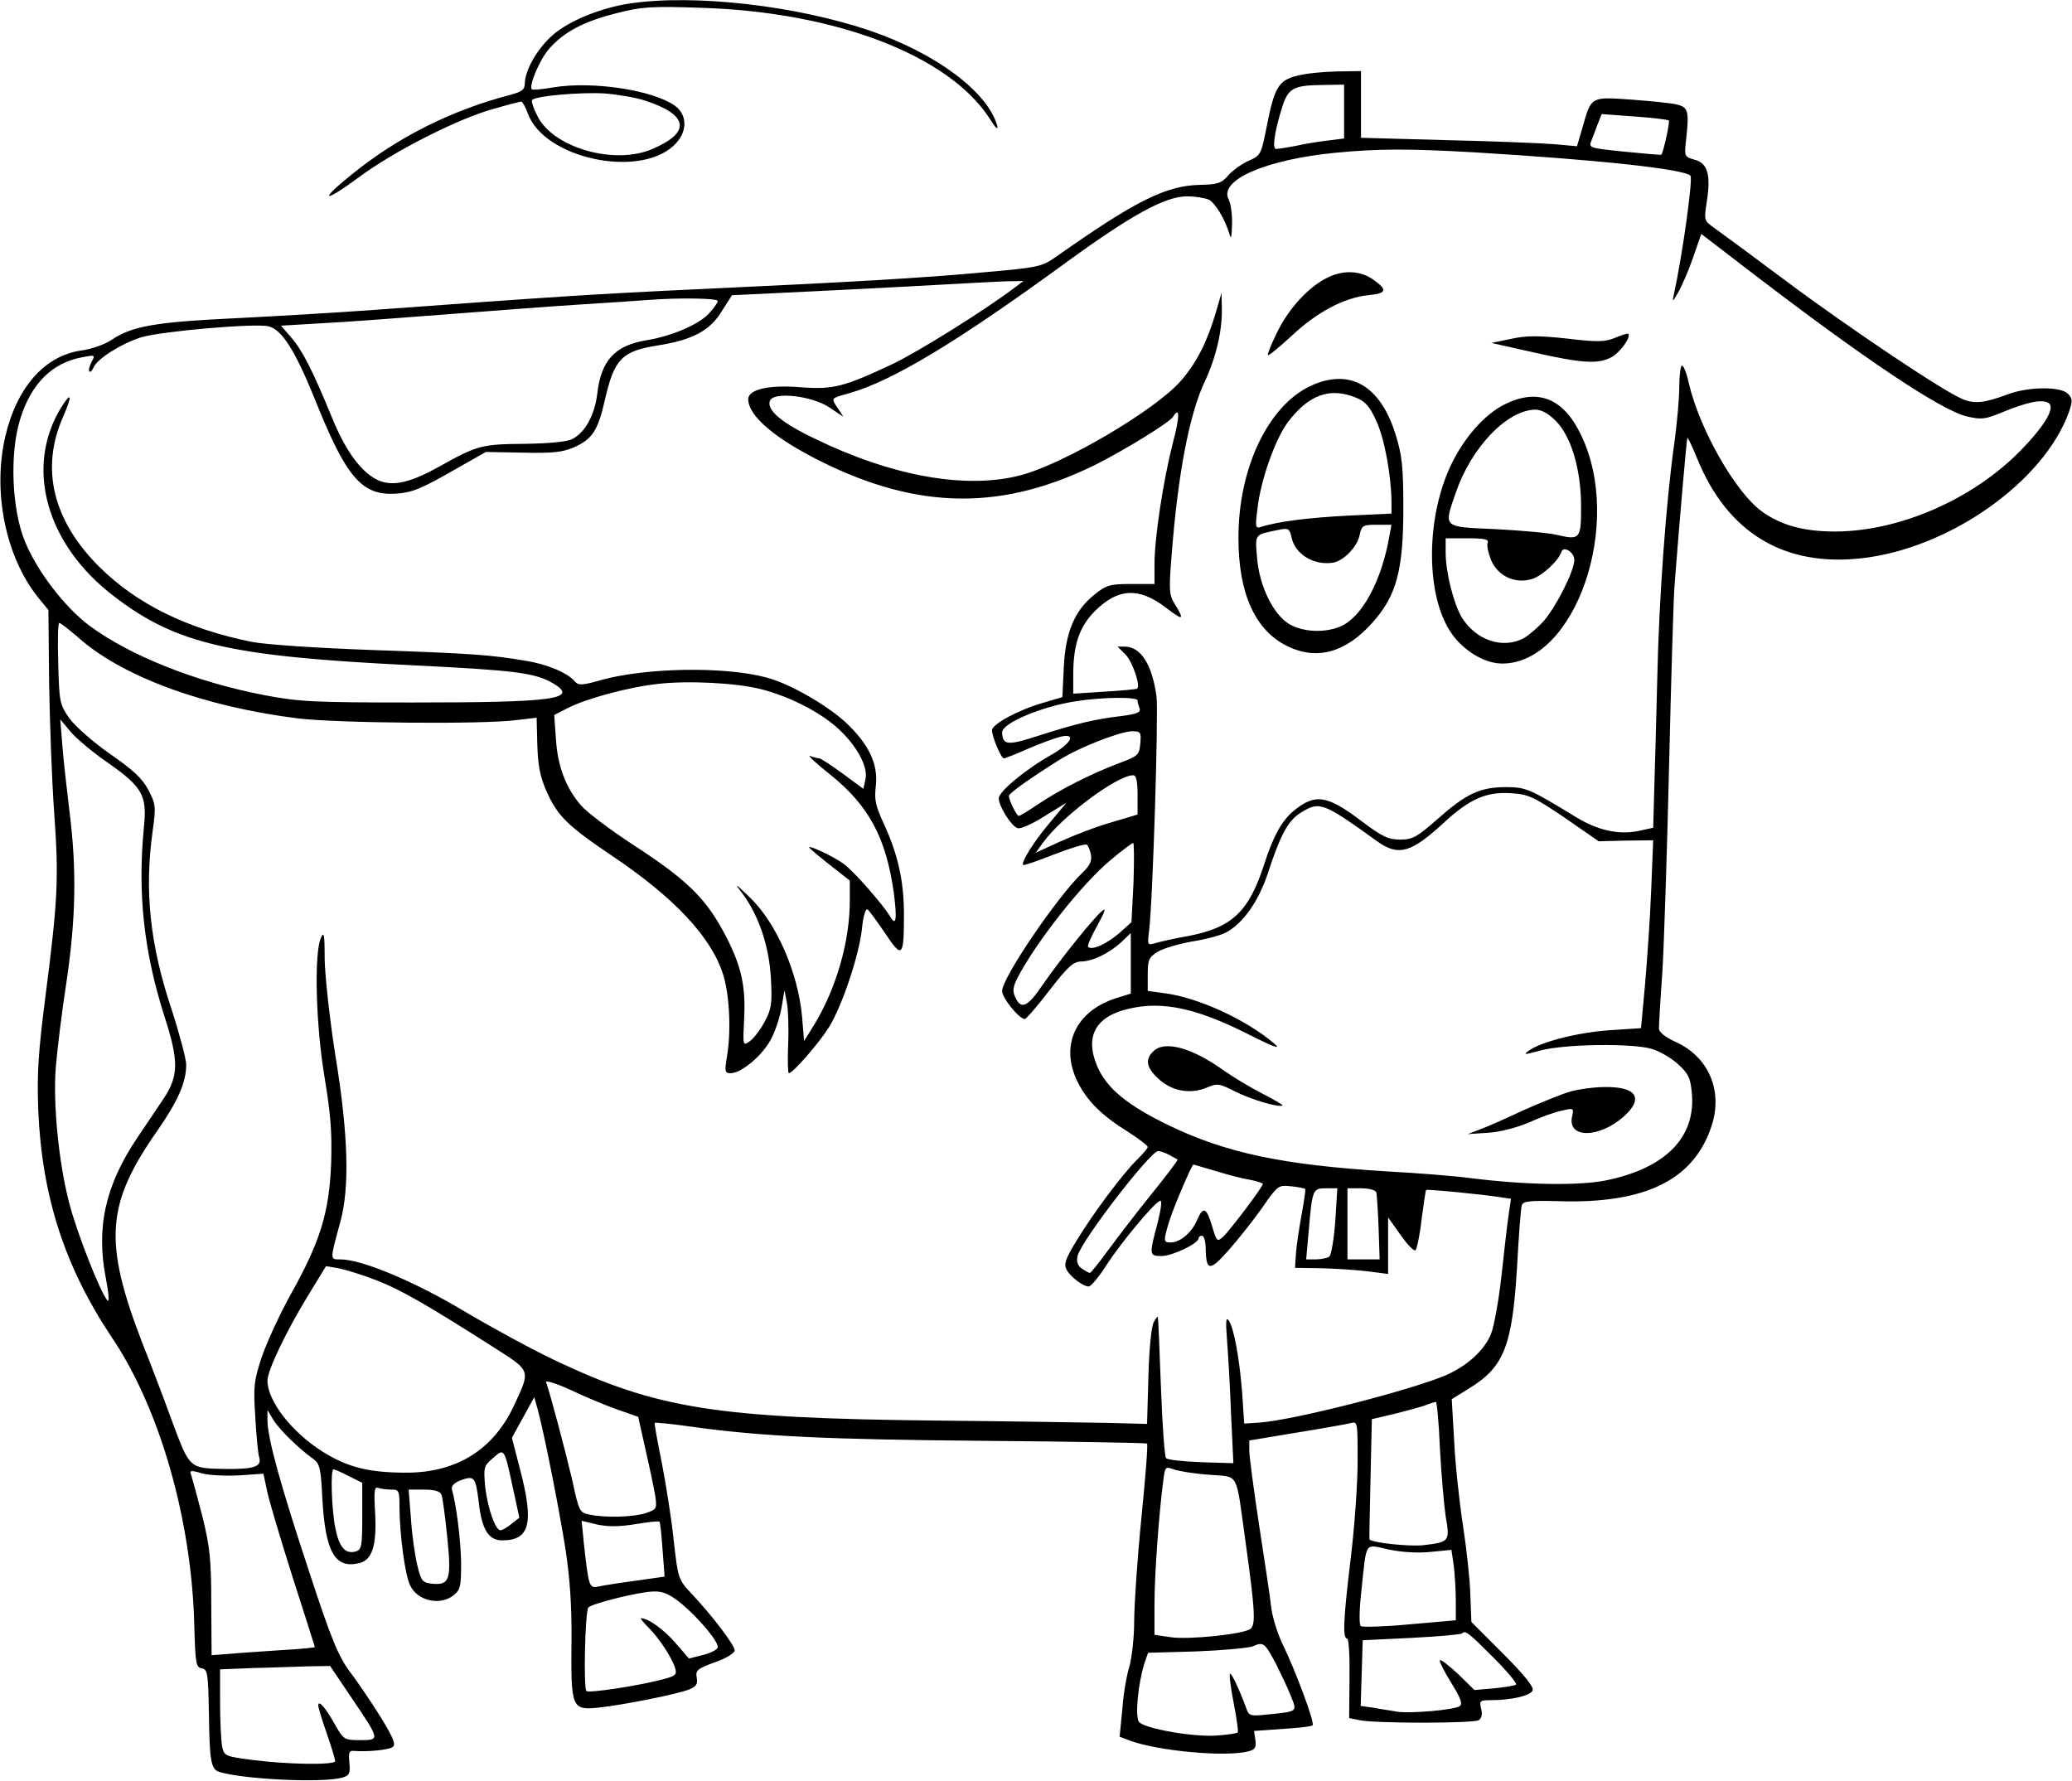 <?xml version="1.0" standalone="no"?>
<!DOCTYPE svg PUBLIC "-//W3C//DTD SVG 20010904//EN"
 "http://www.w3.org/TR/2001/REC-SVG-20010904/DTD/svg10.dtd">
<svg version="1.0" xmlns="http://www.w3.org/2000/svg"
 width="612pt" height="526pt" viewBox="0 0 612 526"
 preserveAspectRatio="xMidYMid meet">
<g transform="translate(0,526) scale(0.1,-0.1)"
fill="#000000" stroke="none">
<path d="M1862 5250 c-87 -13 -181 -51 -230 -94 -46 -41 -81 -103 -82 -143 0
-18 -9 -24 -42 -33 -173 -45 -332 -124 -470 -236 -98 -79 -83 -85 20 -9 103
77 297 176 402 204 41 12 77 21 80 21 3 0 12 -16 19 -35 47 -132 326 -193 431
-95 41 38 42 90 3 118 -65 46 -243 73 -358 54 -33 -6 -62 -8 -64 -6 -10 10 23
88 51 120 44 50 103 81 199 105 73 19 103 21 249 16 397 -12 732 -140 853
-327 18 -29 26 -36 22 -20 -29 100 -182 213 -374 279 -217 74 -518 109 -709
81z m43 -287 c129 -42 137 -94 22 -143 -110 -48 -289 2 -338 94 -13 25 -21 48
-17 51 12 12 143 23 213 19 39 -3 93 -12 120 -21z"/>
<path d="M3830 5036 c-54 -14 -66 -34 -89 -152 -16 -80 -17 -83 -53 -99 -20
-9 -47 -28 -60 -43 -20 -23 -31 -27 -83 -28 -101 -2 -191 -47 -425 -212 -43
-30 -52 -32 -210 -46 -183 -17 -389 -29 -865 -51 -297 -14 -415 -22 -935 -60
-107 -8 -294 -19 -415 -25 -233 -11 -304 -23 -364 -63 -20 -14 -60 -28 -89
-32 -110 -15 -193 -109 -227 -257 -37 -163 2 -353 97 -472 l31 -38 2 -212 c2
-116 8 -290 15 -386 14 -195 11 -257 -26 -545 -21 -164 -25 -225 -21 -335 11
-254 78 -462 217 -670 143 -212 237 -543 244 -855 3 -109 5 -120 22 -123 17
-3 19 -14 21 -132 2 -143 6 -166 31 -174 71 -22 305 -33 362 -17 22 6 25 12
22 44 -3 31 -1 37 15 35 39 -3 99 3 112 11 11 7 5 24 -34 88 -27 43 -67 103
-91 134 -35 48 -55 95 -122 300 -83 251 -122 391 -122 444 l0 30 18 -30 c18
-29 76 -85 118 -115 18 -13 22 -28 26 -115 9 -160 37 -210 110 -192 38 10 51
53 46 148 -4 66 -2 79 9 74 8 -3 26 -5 39 -5 23 0 24 -3 24 -57 1 -78 16 -194
31 -225 21 -47 89 -62 129 -30 20 16 22 27 22 95 -1 68 -14 171 -27 217 -3 10
6 20 27 28 39 14 43 9 52 -65 9 -81 29 -113 69 -113 82 0 95 50 53 210 l-24
93 33 60 33 60 11 -39 c20 -76 62 -289 81 -408 13 -86 19 -166 18 -276 -2
-196 1 -202 80 -194 74 8 229 39 266 53 23 9 27 16 24 35 -4 22 1 27 54 46 32
11 58 27 58 35 0 15 -64 100 -125 165 -42 45 -42 45 -55 159 -6 62 -23 166
-35 229 -13 64 -23 118 -21 119 1 2 50 -3 107 -11 206 -29 402 -38 868 -42
260 -2 476 -6 479 -8 3 -3 -5 -104 -17 -223 -12 -120 -21 -256 -21 -303 0 -47
-7 -106 -14 -132 -8 -25 -18 -82 -21 -127 l-8 -81 29 -11 c82 -31 286 -50 352
-32 19 5 23 11 20 33 l-4 27 84 6 c46 3 86 7 89 11 7 7 -50 160 -87 236 -15
30 -31 80 -35 110 -3 30 -20 141 -36 245 -16 105 -29 204 -29 220 l0 30 138
23 c75 12 147 25 160 28 22 6 22 6 22 -112 0 -66 -9 -193 -20 -284 -22 -181
-25 -240 -11 -240 5 0 8 -53 7 -117 l-1 -118 30 -6 c44 -10 338 -10 353 0 8 5
11 17 7 33 -6 24 -4 26 28 26 61 0 118 13 124 29 4 10 -26 47 -88 109 l-93 93
-3 79 c-1 43 -11 136 -22 207 -11 72 -23 184 -26 251 l-7 121 50 31 c105 64
129 126 143 362 5 91 11 172 14 180 4 12 22 14 104 12 260 -9 405 62 457 224
33 102 -9 202 -106 246 -31 14 -50 29 -50 40 0 9 4 83 10 165 5 81 14 357 20
613 6 256 13 494 16 530 15 196 36 435 38 437 1 2 15 -27 30 -64 89 -217 256
-318 485 -292 259 29 538 226 612 432 11 33 11 39 -3 54 -22 22 -118 21 -178
-2 -68 -25 -97 -29 -133 -14 -53 21 -330 206 -523 350 -99 74 -194 144 -211
156 -30 21 -30 23 -22 75 13 81 3 116 -35 126 -29 8 -31 11 -27 48 11 98 9
107 -29 116 -19 4 -80 10 -135 14 -116 8 -115 9 -140 -80 l-17 -58 -67 6 c-36
3 -180 9 -318 12 l-253 7 0 98 0 99 -72 -1 c-40 -1 -93 -6 -118 -13z m140
-105 l0 -80 -47 -6 c-27 -3 -70 -10 -96 -16 -26 -5 -52 -9 -58 -9 -12 0 -4 54
18 123 18 57 33 65 121 66 l62 1 0 -79z m959 -27 c4 -4 -16 -94 -22 -101 -1
-1 -50 3 -109 9 -106 11 -106 11 -97 34 5 13 14 36 19 50 l11 27 96 -7 c54 -4
99 -9 102 -12z m-574 -94 c365 -22 618 -49 638 -69 8 -8 -24 -237 -49 -351 -5
-23 -4 -23 12 5 10 17 30 62 44 102 l25 72 142 -109 c339 -260 565 -411 642
-430 44 -10 54 -9 107 13 73 30 115 38 134 27 22 -13 -9 -66 -82 -141 -141
-144 -358 -239 -549 -239 -92 0 -160 19 -216 60 -78 57 -184 244 -215 379 -6
28 -15 51 -20 51 -4 0 -8 -28 -8 -63 0 -35 -7 -111 -15 -169 -24 -170 -45
-456 -50 -693 -3 -121 -7 -269 -9 -330 l-3 -110 -41 -9 c-60 -13 -123 1 -188
41 -138 84 -146 88 -209 88 -75 -1 -114 -19 -201 -96 -59 -52 -72 -59 -109
-59 -35 0 -53 9 -114 55 -102 77 -137 82 -201 29 -35 -30 -59 -74 -85 -154
-46 -143 -95 -190 -226 -215 -41 -7 -84 -17 -97 -21 -23 -7 -23 -5 -18 37 11
84 28 642 22 692 -13 94 -46 146 -93 147 l-22 0 24 -24 c20 -21 44 -91 34
-100 -2 -2 -46 -6 -96 -9 l-93 -6 0 55 c0 90 18 143 65 190 68 67 130 70 210
8 50 -38 54 -36 26 10 -18 28 -19 41 -10 151 18 233 52 413 98 509 33 71 51
148 50 214 l-1 47 -18 -62 c-25 -84 -57 -147 -103 -199 -77 -87 -346 -245
-473 -278 -161 -42 -379 -3 -609 109 -98 47 -141 84 -131 111 11 28 123 15
175 -19 l42 -28 -17 26 c-20 30 -21 28 36 44 126 36 316 150 638 385 195 142
294 196 358 196 25 0 54 -5 65 -10 19 -11 46 -55 60 -100 5 -19 7 -12 8 28 1
29 -4 62 -10 73 -30 57 110 118 318 138 126 12 215 12 408 1z m-1356 -398
c-83 -64 -288 -192 -364 -228 -143 -67 -174 -75 -269 -68 -94 8 -156 -6 -156
-35 0 -49 78 -116 215 -184 289 -144 538 -146 816 -7 88 45 213 122 224 139
20 33 20 0 -1 -78 -28 -110 -54 -279 -54 -357 l0 -59 -69 0 c-62 0 -73 -3
-108 -31 -59 -47 -86 -111 -91 -216 l-4 -87 -57 -17 c-71 -20 -151 -63 -151
-81 0 -19 27 -83 35 -83 4 0 37 13 73 29 37 16 79 31 95 35 47 11 32 -19 -25
-52 -77 -43 -158 -110 -158 -130 0 -23 36 -81 55 -88 8 -4 44 12 80 35 l65 40
-50 -60 c-48 -57 -85 -117 -78 -124 2 -2 43 12 91 31 49 19 92 32 97 29 4 -3
10 -16 12 -29 4 -18 -3 -33 -24 -53 -74 -70 -238 -311 -238 -350 0 -21 50 -83
67 -83 4 0 37 38 73 85 54 70 70 84 93 85 34 0 83 24 120 58 l27 26 0 -90 0
-89 -42 -13 c-122 -38 -169 -142 -114 -250 29 -56 70 -97 149 -146 31 -20 57
-40 57 -44 0 -4 -14 -20 -31 -37 -42 -41 -132 -161 -180 -241 -32 -52 -37 -68
-29 -84 12 -22 49 -50 66 -50 6 0 30 28 52 63 42 65 139 182 158 190 7 3 4
-21 -7 -66 -25 -94 -25 -97 12 -97 32 0 109 37 109 52 0 4 5 8 10 8 6 0 10
-15 11 -32 1 -73 11 -75 66 -13 28 31 73 88 100 126 47 68 49 69 86 65 21 -2
40 -6 42 -8 2 -1 -3 -34 -10 -73 -7 -38 -15 -90 -17 -115 l-3 -45 75 -1 c41
-1 103 -5 138 -9 l62 -8 0 84 0 83 37 -52 c20 -29 40 -49 44 -45 4 4 13 46 18
92 6 46 12 85 13 86 4 3 176 -14 217 -21 l34 -5 -7 -47 c-4 -26 -13 -107 -21
-179 -8 -73 -22 -151 -31 -173 -19 -48 -71 -95 -133 -122 -106 -45 -450 -133
-551 -140 l-45 -3 -6 90 c-8 102 -24 192 -40 215 -8 11 -9 -5 -5 -55 3 -38 9
-137 12 -219 l7 -148 -96 3 c-52 2 -99 7 -103 12 -4 4 -11 98 -15 210 -4 111
-8 204 -9 207 0 3 -6 -4 -12 -15 -7 -11 -14 -80 -16 -161 l-4 -140 -112 3
c-61 1 -293 5 -516 7 -644 7 -819 35 -1119 177 -68 32 -189 98 -270 146 -145
87 -302 153 -365 153 -32 0 -32 -4 -1 110 28 101 24 257 -14 490 -17 107 -31
236 -32 285 0 75 -2 86 -11 65 -21 -45 -15 -262 11 -414 18 -109 22 -163 19
-255 -6 -143 -32 -228 -118 -382 -33 -59 -71 -142 -86 -185 -24 -72 -26 -88
-20 -179 3 -55 8 -110 12 -121 7 -26 -16 -34 -101 -33 -106 2 -104 0 -156 139
-25 69 -65 174 -89 234 -115 299 -107 410 46 628 59 85 84 141 84 193 0 17
-20 92 -44 166 -63 189 -80 348 -55 525 10 72 9 79 -13 121 -17 33 -45 59
-113 106 -51 36 -102 81 -120 105 -29 42 -30 49 -33 163 -2 65 -1 119 3 119 4
0 28 -19 55 -42 129 -116 371 -205 650 -240 115 -14 549 -18 645 -5 l60 7 2
-80 c2 -62 8 -94 28 -139 32 -71 61 -100 190 -187 188 -126 296 -242 331 -353
19 -61 24 -168 11 -243 -7 -43 -6 -48 11 -48 33 0 98 56 121 104 13 25 26 67
30 93 l8 48 7 -36 c4 -19 6 -75 4 -122 -2 -48 -1 -87 2 -87 12 0 88 88 118
135 39 63 89 211 98 292 3 35 11 60 16 57 5 -3 28 -35 52 -70 51 -77 56 -72
56 55 0 99 -18 178 -60 269 -24 52 -28 70 -23 111 7 65 -21 124 -91 189 -58
52 -166 114 -233 131 -123 33 -353 29 -485 -7 -59 -17 -69 -17 -80 -5 -20 25
-82 51 -144 61 -105 18 -164 22 -454 32 -167 6 -314 16 -356 24 -190 38 -340
112 -450 221 -138 137 -175 291 -108 443 28 64 26 78 -5 29 -109 -177 -45
-407 158 -560 183 -140 343 -176 878 -202 305 -15 362 -22 416 -53 79 -47 5
-57 -413 -57 -295 0 -336 2 -441 22 -201 39 -395 116 -515 205 -73 55 -154
160 -190 248 -39 94 -46 258 -15 360 32 106 95 169 185 185 37 7 38 7 26 -15
-6 -12 -9 -24 -6 -27 3 -3 8 2 12 11 10 26 84 72 142 90 62 18 338 42 376 32
39 -10 78 -72 136 -215 93 -233 139 -286 241 -279 46 3 74 15 160 64 l104 59
109 -2 c89 -2 117 1 152 16 53 24 70 49 90 137 28 124 50 147 159 164 100 16
152 43 187 101 l30 47 146 7 c81 4 251 12 377 19 127 7 254 14 284 15 l54 1
-24 -18z m-879 -41 c0 -5 -12 -22 -27 -38 -30 -32 -110 -66 -183 -78 -94 -15
-135 -60 -146 -159 -8 -63 -36 -114 -74 -133 -15 -8 -70 -13 -140 -14 -127 -1
-140 -4 -254 -68 -94 -52 -147 -61 -193 -32 -45 28 -86 88 -123 179 -57 139
-87 197 -119 234 l-31 36 117 7 c65 3 224 15 353 25 129 10 312 24 405 30 94
6 188 12 210 14 93 7 205 5 205 -3z m129 -1147 c82 -21 170 -66 222 -112 58
-51 95 -118 85 -155 l-6 -27 -61 45 c-34 25 -65 45 -69 45 -5 0 -17 3 -27 7
-10 4 16 -21 58 -54 115 -92 166 -187 189 -350 10 -77 7 -102 -11 -70 -20 34
-108 135 -138 156 -29 21 -101 55 -101 48 0 -2 27 -25 60 -51 l60 -47 0 -60
c0 -120 -40 -258 -104 -364 l-31 -50 -6 72 c-12 131 -76 278 -156 354 -44 42
-45 42 -19 8 48 -65 78 -156 83 -249 4 -75 2 -90 -19 -129 -13 -24 -33 -50
-44 -57 -20 -14 -20 -13 -16 69 5 100 -10 162 -65 262 -53 96 -110 150 -259
247 -71 46 -142 100 -158 119 -45 52 -69 116 -74 196 l-5 71 41 21 c55 28 181
62 267 71 88 10 230 3 304 -16z m1111 -33 c0 -5 3 -16 6 -24 4 -11 -8 -16 -53
-22 -79 -9 -132 -22 -242 -57 -95 -31 -110 -30 -111 9 0 27 118 77 220 92 77
12 180 13 180 2z m-3040 -185 c101 -71 115 -96 105 -190 -19 -196 0 -368 61
-559 42 -130 42 -174 -2 -241 -16 -24 -51 -76 -78 -116 -95 -141 -123 -266
-93 -418 8 -40 10 -69 5 -64 -20 20 -92 203 -114 290 -31 120 -48 295 -39 402
4 47 17 158 31 247 28 188 31 335 9 508 -8 66 -18 154 -21 195 l-6 75 31 -37
c17 -20 67 -62 111 -92z m3048 58 c-3 -35 -6 -37 -67 -60 -81 -31 -168 -75
-234 -119 -28 -19 -54 -35 -58 -35 -6 0 -29 46 -29 59 0 8 64 53 150 107 59
37 178 83 213 84 26 0 28 -2 25 -36z m-8 -152 l0 -58 -77 -23 c-43 -12 -110
-38 -150 -56 l-74 -34 21 29 c55 77 219 200 267 200 9 0 13 -17 13 -58z m1261
-67 l101 -70 80 2 81 1 -6 -148 c-3 -81 -12 -206 -18 -277 l-12 -130 -91 -6
c-92 -6 -205 -34 -241 -61 -17 -12 -12 -12 35 1 70 19 269 22 328 5 24 -7 60
-28 79 -46 30 -27 36 -41 40 -83 13 -132 -77 -224 -255 -260 -82 -16 -240 -13
-398 7 -44 6 -155 15 -249 20 -306 19 -472 54 -641 135 -124 60 -185 110 -213
175 -38 89 -5 149 96 171 96 22 195 1 338 -70 89 -45 112 -53 88 -33 -82 70
-223 135 -322 148 l-51 7 0 48 c0 44 3 51 30 68 17 10 62 23 101 30 39 6 84
18 99 26 51 26 98 93 126 179 37 113 60 154 97 176 55 34 65 30 226 -86 62
-44 100 -33 198 58 73 67 123 90 195 85 52 -3 67 -10 159 -72z m-1273 -192
l-6 -117 -38 -34 c-37 -31 -79 -50 -90 -39 -3 3 9 31 27 63 22 40 27 54 15 44
-26 -21 -125 -145 -175 -217 -45 -67 -65 -77 -82 -39 -9 18 -7 31 6 57 55 106
191 279 277 350 32 27 62 49 65 49 3 0 3 -53 1 -117z m105 -804 c12 -7 23 -13
25 -14 2 -2 -34 -49 -80 -106 -46 -57 -103 -132 -128 -166 -25 -34 -48 -63
-51 -63 -3 0 -13 6 -24 13 -13 10 -16 21 -12 38 13 47 215 309 238 309 6 0 20
-5 32 -11z m138 -48 c35 -11 81 -23 102 -26 20 -4 37 -10 37 -12 0 -9 -97
-137 -117 -156 -18 -16 -19 -14 -32 28 -17 59 -27 63 -45 22 -15 -37 -50 -67
-78 -67 -22 0 -22 4 -5 61 13 42 67 169 72 169 2 0 31 -9 66 -19z m353 -148
c-4 -54 -12 -101 -18 -105 -6 -4 -24 -8 -39 -8 l-29 0 7 78 c11 129 12 132 51
132 l34 0 -6 -97z m121 85 c2 -7 5 -55 7 -106 l3 -92 -47 0 -48 0 0 105 0 105
40 0 c24 0 42 -5 45 -12z m-2955 -259 c71 -27 148 -71 355 -203 103 -66 102
-63 54 -166 -61 -132 -170 -200 -319 -200 -110 0 -174 16 -247 62 -92 58 -163
150 -163 210 0 30 55 145 121 253 l52 85 36 -6 c20 -4 70 -19 111 -35z m712
-382 l63 -22 21 -94 c12 -52 25 -114 29 -137 6 -40 5 -42 -26 -53 -35 -12
-119 -15 -167 -5 -30 6 -32 9 -52 103 -20 85 -65 255 -77 288 -3 7 29 -3 71
-22 42 -20 104 -46 138 -58z m2431 -114 c4 -76 12 -167 17 -202 13 -74 11 -76
-64 -85 -41 -5 -155 7 -161 17 -1 1 1 81 3 178 l4 177 72 17 c39 10 80 21 91
26 11 4 23 8 26 8 3 1 9 -61 12 -136z m-2737 -123 l18 -83 -23 -18 c-13 -11
-27 -19 -33 -19 -15 0 -38 66 -45 129 -5 57 -4 61 23 84 34 30 33 32 60 -93z
m2054 44 c92 -8 79 15 109 -199 28 -201 30 -243 15 -256 -19 -16 -183 -33
-236 -25 l-48 7 0 92 c0 86 13 266 26 364 5 40 6 42 30 33 13 -5 60 -13 104
-16z m-2864 -2 l72 5 12 -56 c7 -31 41 -145 76 -255 35 -109 64 -200 64 -201
0 -2 -44 -6 -97 -9 -54 -4 -123 -8 -153 -11 l-55 -4 -1 152 c0 129 -4 168 -26
257 -15 58 -30 113 -33 122 -6 15 -3 16 32 6 21 -6 70 -8 109 -6z m324 -2 l40
-20 0 -99 c0 -89 -2 -99 -20 -104 -31 -8 -49 14 -60 72 -11 57 -14 171 -5 171
3 0 24 -9 45 -20z m274 -55 c3 -8 11 -64 17 -125 13 -126 7 -143 -45 -138 -28
3 -32 8 -43 53 -7 27 -16 89 -19 137 l-7 88 45 0 c32 0 48 -5 52 -15z m573
-87 c37 6 69 10 71 7 2 -2 6 -39 9 -83 l6 -79 -84 -12 c-46 -6 -96 -14 -110
-17 -29 -6 -30 -4 -45 132 l-6 62 45 -11 c33 -7 66 -7 114 1z m2349 -82 l61 6
7 -47 c3 -26 6 -73 6 -104 l0 -57 -137 -12 c-75 -7 -140 -9 -144 -5 -5 5 -4
51 2 103 16 151 8 139 81 123 38 -8 87 -11 124 -7z m-2213 -153 c51 -43 107
-109 107 -128 0 -7 -19 -17 -42 -23 l-43 -11 -39 45 c-33 39 -81 74 -102 74
-4 0 6 -12 21 -27 32 -32 69 -88 79 -120 6 -19 2 -23 -31 -32 -67 -19 -224
-43 -231 -36 -9 9 -4 237 6 247 12 12 153 47 193 47 28 1 47 -8 82 -36z m2397
-158 c41 -41 71 -77 68 -81 -4 -3 -33 -8 -65 -11 l-58 -5 -48 47 c-27 25 -51
44 -54 41 -3 -2 12 -32 33 -66 29 -47 35 -63 25 -70 -19 -11 -144 -22 -185
-16 -20 4 -52 8 -71 12 l-36 5 3 97 3 97 144 7 c79 4 146 10 149 13 10 10 18
4 92 -70z m-642 -18 c14 -29 35 -71 44 -95 20 -49 22 -47 -65 -56 -56 -6 -58
-5 -67 21 -20 54 -43 103 -47 99 -3 -2 2 -41 11 -87 9 -46 14 -84 12 -86 -2
-3 -28 -7 -57 -9 -67 -7 -220 20 -235 40 -12 17 -2 115 16 172 l11 32 142 4
c78 3 153 10 167 15 32 14 35 11 68 -50z m-2731 -100 c86 -127 86 -127 27
-127 -48 0 -49 1 -77 50 -27 48 -47 70 -47 52 0 -5 11 -42 25 -82 14 -40 25
-77 25 -82 0 -12 -139 -10 -241 3 -85 11 -87 12 -93 41 -3 17 -6 75 -6 129 l0
98 98 4 c53 1 126 4 162 5 l65 1 62 -92z"/>
<path d="M3923 4441 c-57 -27 -117 -92 -152 -165 -16 -33 -28 -62 -26 -65 3
-2 33 23 69 56 75 71 157 114 227 121 54 5 58 15 18 44 -37 28 -88 32 -136 9z"/>
<path d="M4770 4262 c-30 -12 -51 -13 -142 -2 -84 9 -120 9 -165 -1 l-58 -12
125 -28 c142 -32 189 -35 228 -15 26 13 61 61 51 70 -2 2 -20 -4 -39 -12z"/>
<path d="M3873 4121 c-127 -58 -216 -245 -215 -451 0 -164 50 -273 145 -319
87 -42 171 -19 250 69 72 80 92 155 92 340 0 122 -4 156 -23 217 -45 144 -134
196 -249 144z m133 -36 c27 -11 40 -26 59 -68 24 -51 44 -159 45 -238 l0 -36
-127 -6 c-116 -6 -207 -17 -257 -33 -18 -6 -19 -2 -12 52 9 85 53 208 90 257
62 82 125 104 202 72z m98 -407 c-23 -134 -81 -242 -146 -269 -46 -19 -109
-16 -149 7 -48 28 -90 114 -96 197 -6 71 -9 67 64 82 28 6 32 4 38 -23 10 -49
66 -83 122 -74 32 5 72 47 79 82 6 28 10 30 50 30 l44 0 -6 -32z"/>
<path d="M4443 4065 c-59 -30 -119 -98 -158 -180 -74 -157 -74 -384 1 -494 36
-53 99 -91 151 -91 217 0 360 416 232 677 -52 108 -128 137 -226 88z m152 -48
c46 -46 75 -144 75 -253 0 -96 -3 -100 -71 -84 -24 6 -106 13 -181 17 -159 7
-154 3 -118 108 46 134 151 243 234 245 19 0 39 -11 61 -33z m-201 -361 c-3
-7 2 -30 10 -50 20 -48 72 -72 122 -56 30 10 77 53 86 80 6 19 38 -1 38 -24 0
-32 -53 -137 -90 -180 -18 -20 -46 -44 -61 -52 -63 -32 -142 -4 -183 65 -23
41 -46 131 -46 189 l0 42 65 0 c51 0 63 -3 59 -14z"/>
<path d="M3406 2154 c-24 -23 -20 -47 13 -78 39 -38 93 -49 142 -30 35 15 40
14 87 -10 47 -24 132 -49 140 -41 2 1 -25 17 -60 35 -35 18 -85 48 -112 67
-96 69 -177 91 -210 57z"/>
<path d="M4639 2036 c-25 -7 -86 -32 -136 -54 -49 -23 -107 -49 -129 -57 l-39
-15 60 4 c35 2 84 15 120 30 33 15 76 31 97 35 37 9 37 8 31 -19 -12 -63 80
-62 152 1 62 55 39 90 -57 88 -29 0 -74 -6 -99 -13z"/>
</g>
</svg>
